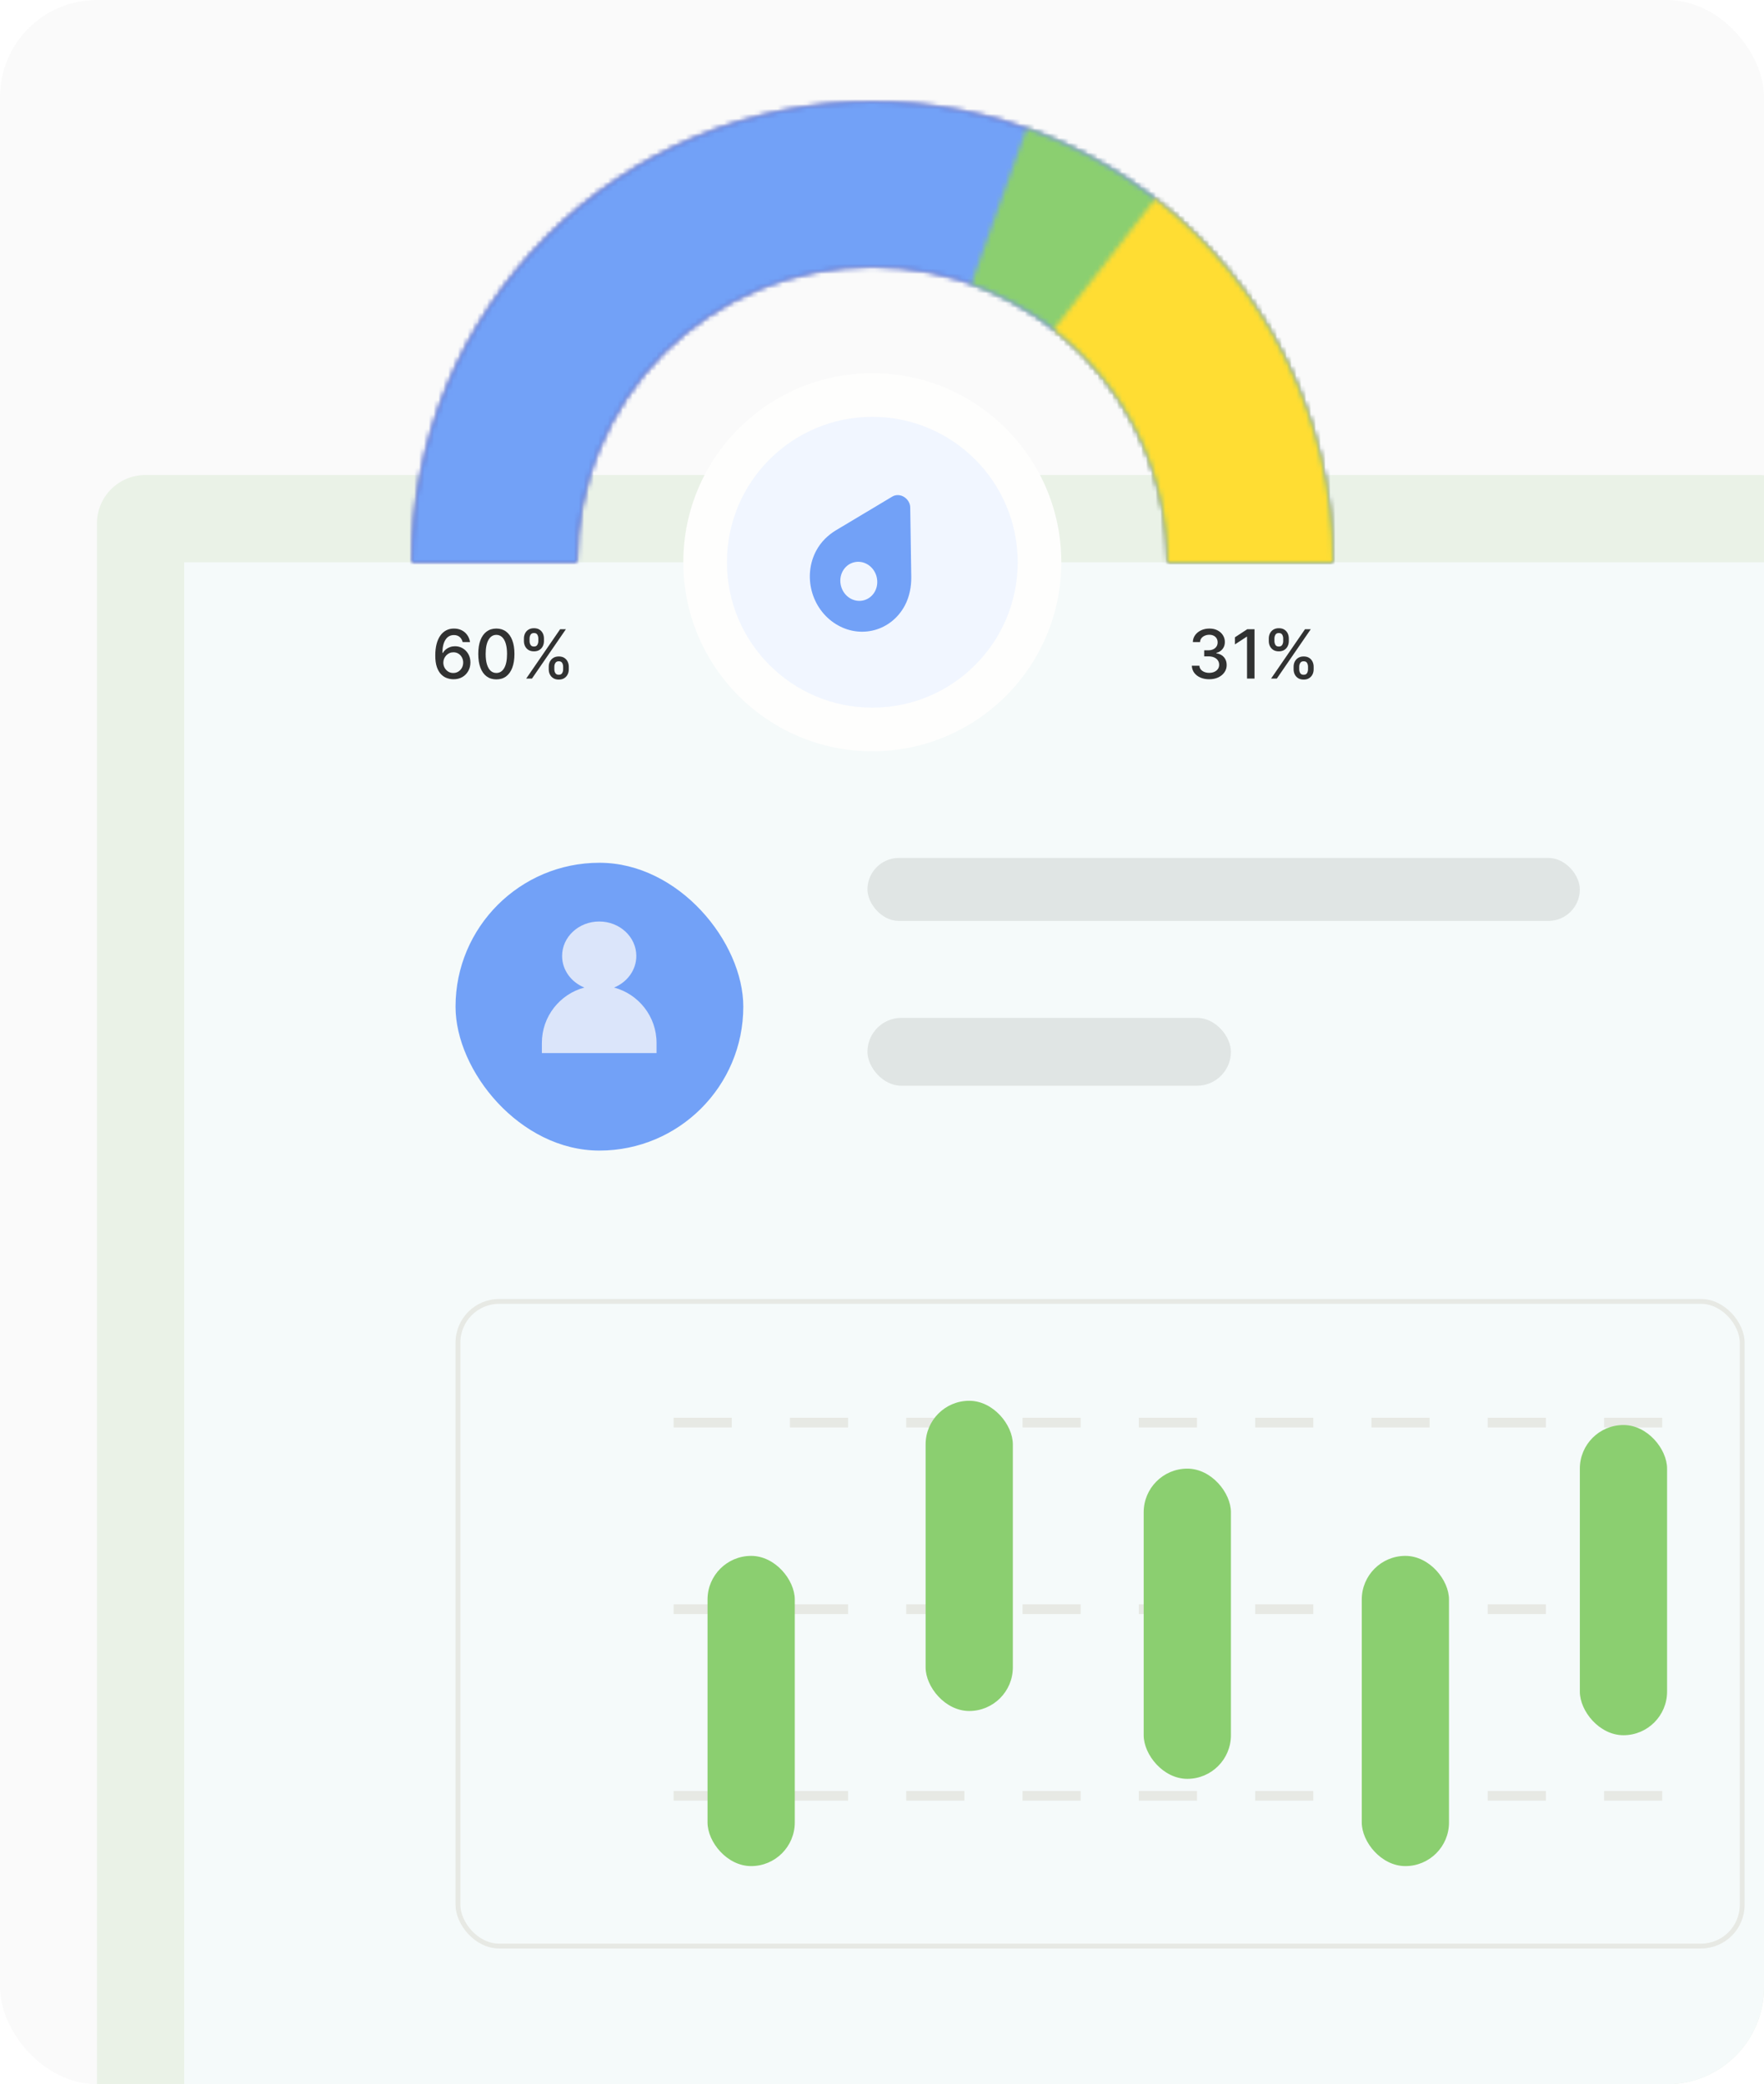 <svg width="364" height="430" viewBox="0 0 364 430" fill="none" xmlns="http://www.w3.org/2000/svg">
<g clip-path="url(#clip0_107_2213)">
<rect width="364" height="430" rx="20" fill="#FAFAFA"/>
<rect x="20" y="98" width="353" height="351" rx="10" fill="#EAF2E7"/>
<rect x="38" y="116" width="326" height="314" fill="#F5FAFA"/>
<path d="M139 293.5H349.5" stroke="#E7E9E4" stroke-width="2" stroke-dasharray="12 12"/>
<path d="M139 332H349.5" stroke="#E7E9E4" stroke-width="2" stroke-dasharray="12 12"/>
<path d="M139 370.5H349.5" stroke="#E7E9E4" stroke-width="2" stroke-dasharray="12 12"/>
<rect x="94.5" y="268.5" width="265" height="133" rx="8.5" stroke="#E7E9E4"/>
<rect x="146" y="321" width="18" height="64" rx="9" fill="#8BCF70"/>
<rect x="191" y="289" width="18" height="64" rx="9" fill="#8BCF70"/>
<rect x="236" y="303" width="18" height="64" rx="9" fill="#8BCF70"/>
<rect x="281" y="321" width="18" height="64" rx="9" fill="#8BCF70"/>
<rect x="326" y="294" width="18" height="64" rx="9" fill="#8BCF70"/>
<mask id="path-13-inside-1_107_2213" fill="white">
<path d="M275 116C275 103.524 272.543 91.171 267.769 79.645C262.994 68.119 255.997 57.646 247.175 48.825C238.354 40.003 227.881 33.006 216.355 28.231C204.829 23.457 192.476 21 180 21C167.524 21 155.171 23.457 143.645 28.231C132.119 33.006 121.646 40.003 112.825 48.825C104.003 57.646 97.006 68.119 92.231 79.645C87.457 91.171 85 103.524 85 116H119.013C119.013 107.991 120.591 100.061 123.655 92.661C126.72 85.262 131.213 78.539 136.876 72.876C142.539 67.213 149.262 62.72 156.661 59.655C164.061 56.591 171.991 55.013 180 55.013C188.009 55.013 195.939 56.591 203.339 59.655C210.738 62.72 217.461 67.213 223.124 72.876C228.787 78.539 233.28 85.262 236.345 92.661C239.409 100.061 240.987 107.991 240.987 116H275Z"/>
</mask>
<path d="M275 116C275 103.524 272.543 91.171 267.769 79.645C262.994 68.119 255.997 57.646 247.175 48.825C238.354 40.003 227.881 33.006 216.355 28.231C204.829 23.457 192.476 21 180 21C167.524 21 155.171 23.457 143.645 28.231C132.119 33.006 121.646 40.003 112.825 48.825C104.003 57.646 97.006 68.119 92.231 79.645C87.457 91.171 85 103.524 85 116H119.013C119.013 107.991 120.591 100.061 123.655 92.661C126.72 85.262 131.213 78.539 136.876 72.876C142.539 67.213 149.262 62.72 156.661 59.655C164.061 56.591 171.991 55.013 180 55.013C188.009 55.013 195.939 56.591 203.339 59.655C210.738 62.72 217.461 67.213 223.124 72.876C228.787 78.539 233.28 85.262 236.345 92.661C239.409 100.061 240.987 107.991 240.987 116H275Z" stroke="#52459F" stroke-width="68" mask="url(#path-13-inside-1_107_2213)"/>
<mask id="path-14-inside-2_107_2213" fill="white">
<path d="M275 116C275 90.804 264.991 66.641 247.175 48.825C229.359 31.009 205.196 21 180 21C154.804 21 130.641 31.009 112.825 48.825C95.009 66.641 85 90.804 85 116L119.03 116C119.03 99.83 125.454 84.322 136.888 72.888C148.322 61.454 163.83 55.03 180 55.03C196.17 55.03 211.678 61.454 223.112 72.888C234.546 84.322 240.97 99.83 240.97 116H275Z"/>
</mask>
<path d="M275 116C275 90.804 264.991 66.641 247.175 48.825C229.359 31.009 205.196 21 180 21C154.804 21 130.641 31.009 112.825 48.825C95.009 66.641 85 90.804 85 116L119.03 116C119.03 99.83 125.454 84.322 136.888 72.888C148.322 61.454 163.83 55.03 180 55.03C196.17 55.03 211.678 61.454 223.112 72.888C234.546 84.322 240.97 99.83 240.97 116H275Z" stroke="#72A1F7" stroke-width="68" mask="url(#path-14-inside-2_107_2213)"/>
<mask id="path-15-inside-3_107_2213" fill="white">
<path d="M275 116C275 96.391 268.932 77.262 257.629 61.239C246.325 45.215 230.341 33.082 211.868 26.505L200.452 58.563C212.308 62.784 222.567 70.571 229.821 80.855C237.076 91.139 240.97 103.415 240.97 116H275Z"/>
</mask>
<path d="M275 116C275 96.391 268.932 77.262 257.629 61.239C246.325 45.215 230.341 33.082 211.868 26.505L200.452 58.563C212.308 62.784 222.567 70.571 229.821 80.855C237.076 91.139 240.97 103.415 240.97 116H275Z" stroke="#8BCF70" stroke-width="68" mask="url(#path-15-inside-3_107_2213)"/>
<mask id="path-16-inside-4_107_2213" fill="white">
<path d="M275 116C275 101.548 271.703 87.286 265.359 74.3C259.015 61.315 249.793 49.948 238.393 41.065L217.476 67.907C224.792 73.609 230.711 80.904 234.783 89.238C238.854 97.572 240.97 106.725 240.97 116H275Z"/>
</mask>
<path d="M275 116C275 101.548 271.703 87.286 265.359 74.3C259.015 61.315 249.793 49.948 238.393 41.065L217.476 67.907C224.792 73.609 230.711 80.904 234.783 89.238C238.854 97.572 240.97 106.725 240.97 116H275Z" stroke="#FFDD33" stroke-width="68" mask="url(#path-16-inside-4_107_2213)"/>
<path opacity="0.8" d="M93.534 140.139C93.08 140.133 92.633 140.05 92.192 139.891C91.754 139.732 91.356 139.466 90.999 139.095C90.641 138.724 90.354 138.225 90.138 137.599C89.926 136.972 89.82 136.19 89.82 135.252C89.82 134.364 89.908 133.575 90.084 132.886C90.263 132.196 90.52 131.615 90.854 131.141C91.189 130.663 91.594 130.3 92.067 130.052C92.541 129.803 93.073 129.679 93.663 129.679C94.27 129.679 94.808 129.798 95.279 130.037C95.75 130.276 96.131 130.605 96.423 131.026C96.718 131.447 96.905 131.926 96.984 132.463H95.468C95.365 132.039 95.162 131.692 94.856 131.424C94.552 131.156 94.154 131.021 93.663 131.021C92.918 131.021 92.336 131.346 91.918 131.996C91.504 132.645 91.295 133.549 91.292 134.705H91.367C91.542 134.417 91.758 134.172 92.013 133.969C92.271 133.764 92.56 133.607 92.878 133.497C93.199 133.384 93.537 133.328 93.892 133.328C94.482 133.328 95.016 133.472 95.493 133.761C95.974 134.046 96.356 134.44 96.641 134.944C96.926 135.448 97.069 136.024 97.069 136.674C97.069 137.324 96.921 137.912 96.626 138.439C96.335 138.966 95.924 139.384 95.394 139.692C94.863 139.997 94.243 140.146 93.534 140.139ZM93.529 138.847C93.92 138.847 94.27 138.75 94.578 138.558C94.886 138.366 95.13 138.107 95.309 137.783C95.488 137.458 95.577 137.095 95.577 136.694C95.577 136.303 95.49 135.946 95.314 135.625C95.142 135.304 94.903 135.048 94.598 134.859C94.296 134.67 93.952 134.576 93.564 134.576C93.269 134.576 92.996 134.632 92.744 134.745C92.495 134.858 92.276 135.013 92.087 135.212C91.898 135.411 91.749 135.64 91.64 135.898C91.534 136.154 91.481 136.424 91.481 136.709C91.481 137.09 91.569 137.443 91.744 137.768C91.923 138.093 92.167 138.354 92.475 138.553C92.787 138.749 93.138 138.847 93.529 138.847ZM102.425 140.169C101.639 140.166 100.968 139.959 100.411 139.548C99.854 139.137 99.428 138.538 99.133 137.753C98.838 136.967 98.691 136.021 98.691 134.914C98.691 133.81 98.838 132.867 99.133 132.085C99.432 131.303 99.859 130.706 100.416 130.295C100.976 129.884 101.646 129.679 102.425 129.679C103.203 129.679 103.871 129.886 104.428 130.3C104.985 130.711 105.411 131.308 105.706 132.09C106.004 132.869 106.153 133.81 106.153 134.914C106.153 136.024 106.006 136.972 105.711 137.758C105.416 138.54 104.99 139.138 104.433 139.553C103.876 139.964 103.207 140.169 102.425 140.169ZM102.425 138.842C103.114 138.842 103.653 138.505 104.04 137.832C104.431 137.16 104.627 136.187 104.627 134.914C104.627 134.069 104.537 133.355 104.358 132.771C104.183 132.185 103.929 131.741 103.598 131.439C103.27 131.134 102.879 130.982 102.425 130.982C101.738 130.982 101.2 131.32 100.809 131.996C100.418 132.672 100.22 133.645 100.217 134.914C100.217 135.763 100.305 136.48 100.481 137.067C100.66 137.65 100.913 138.093 101.241 138.394C101.569 138.692 101.964 138.842 102.425 138.842ZM113.232 138.091V137.554C113.232 137.17 113.311 136.818 113.47 136.5C113.633 136.179 113.868 135.922 114.176 135.729C114.488 135.534 114.864 135.436 115.305 135.436C115.755 135.436 116.133 135.532 116.438 135.724C116.743 135.917 116.973 136.174 117.129 136.495C117.288 136.817 117.368 137.17 117.368 137.554V138.091C117.368 138.475 117.288 138.828 117.129 139.15C116.97 139.468 116.737 139.725 116.428 139.92C116.123 140.113 115.749 140.209 115.305 140.209C114.857 140.209 114.479 140.113 114.171 139.92C113.863 139.725 113.629 139.468 113.47 139.15C113.311 138.828 113.232 138.475 113.232 138.091ZM114.39 137.554V138.091C114.39 138.376 114.458 138.634 114.594 138.866C114.73 139.098 114.967 139.214 115.305 139.214C115.639 139.214 115.873 139.098 116.006 138.866C116.138 138.634 116.205 138.376 116.205 138.091V137.554C116.205 137.269 116.14 137.01 116.011 136.778C115.885 136.546 115.649 136.43 115.305 136.43C114.973 136.43 114.738 136.546 114.599 136.778C114.46 137.01 114.39 137.269 114.39 137.554ZM108.111 132.264V131.727C108.111 131.343 108.19 130.99 108.349 130.668C108.512 130.347 108.747 130.09 109.055 129.898C109.367 129.705 109.743 129.609 110.184 129.609C110.635 129.609 111.013 129.705 111.317 129.898C111.622 130.09 111.853 130.347 112.009 130.668C112.164 130.99 112.242 131.343 112.242 131.727V132.264C112.242 132.649 112.163 133.002 112.004 133.323C111.848 133.641 111.616 133.898 111.308 134.094C111.003 134.286 110.628 134.382 110.184 134.382C109.733 134.382 109.354 134.286 109.045 134.094C108.741 133.898 108.509 133.641 108.349 133.323C108.19 133.002 108.111 132.649 108.111 132.264ZM109.274 131.727V132.264C109.274 132.549 109.34 132.808 109.473 133.04C109.609 133.272 109.846 133.388 110.184 133.388C110.515 133.388 110.747 133.272 110.88 133.04C111.016 132.808 111.084 132.549 111.084 132.264V131.727C111.084 131.442 111.019 131.184 110.89 130.952C110.761 130.72 110.525 130.604 110.184 130.604C109.853 130.604 109.617 130.72 109.478 130.952C109.342 131.184 109.274 131.442 109.274 131.727ZM108.583 140L115.583 129.818H116.771L109.771 140H108.583Z" fill="black"/>
<path opacity="0.8" d="M249.524 140.139C248.841 140.139 248.232 140.022 247.695 139.786C247.161 139.551 246.738 139.224 246.427 138.807C246.119 138.386 245.953 137.899 245.93 137.345H247.491C247.511 137.647 247.612 137.909 247.794 138.131C247.98 138.349 248.222 138.518 248.52 138.638C248.818 138.757 249.15 138.817 249.514 138.817C249.915 138.817 250.27 138.747 250.578 138.608C250.89 138.469 251.133 138.275 251.309 138.026C251.485 137.774 251.572 137.484 251.572 137.156C251.572 136.815 251.485 136.515 251.309 136.256C251.137 135.995 250.883 135.789 250.548 135.64C250.217 135.491 249.816 135.416 249.345 135.416H248.485V134.163H249.345C249.723 134.163 250.054 134.095 250.339 133.96C250.628 133.824 250.853 133.635 251.016 133.393C251.178 133.147 251.259 132.861 251.259 132.533C251.259 132.218 251.188 131.944 251.045 131.712C250.906 131.477 250.707 131.293 250.449 131.161C250.194 131.028 249.892 130.962 249.544 130.962C249.213 130.962 248.903 131.023 248.614 131.146C248.329 131.265 248.097 131.437 247.918 131.663C247.739 131.885 247.643 132.152 247.63 132.463H246.143C246.16 131.913 246.322 131.429 246.631 131.011C246.942 130.594 247.353 130.267 247.864 130.032C248.374 129.797 248.941 129.679 249.564 129.679C250.217 129.679 250.78 129.807 251.254 130.062C251.732 130.314 252.099 130.65 252.358 131.071C252.62 131.492 252.749 131.953 252.746 132.453C252.749 133.023 252.59 133.507 252.268 133.905C251.95 134.303 251.526 134.569 250.996 134.705V134.785C251.672 134.888 252.196 135.156 252.567 135.59C252.941 136.024 253.127 136.563 253.124 137.206C253.127 137.766 252.971 138.268 252.656 138.712C252.345 139.156 251.919 139.506 251.379 139.761C250.838 140.013 250.22 140.139 249.524 140.139ZM258.866 129.818V140H257.325V131.359H257.265L254.829 132.95V131.479L257.369 129.818H258.866ZM266.935 138.091V137.554C266.935 137.17 267.014 136.818 267.173 136.5C267.336 136.179 267.571 135.922 267.879 135.729C268.191 135.534 268.567 135.436 269.008 135.436C269.459 135.436 269.836 135.532 270.141 135.724C270.446 135.917 270.677 136.174 270.832 136.495C270.991 136.817 271.071 137.17 271.071 137.554V138.091C271.071 138.475 270.991 138.828 270.832 139.15C270.673 139.468 270.44 139.725 270.131 139.92C269.826 140.113 269.452 140.209 269.008 140.209C268.56 140.209 268.183 140.113 267.874 139.92C267.566 139.725 267.332 139.468 267.173 139.15C267.014 138.828 266.935 138.475 266.935 138.091ZM268.093 137.554V138.091C268.093 138.376 268.161 138.634 268.297 138.866C268.433 139.098 268.67 139.214 269.008 139.214C269.343 139.214 269.576 139.098 269.709 138.866C269.841 138.634 269.908 138.376 269.908 138.091V137.554C269.908 137.269 269.843 137.01 269.714 136.778C269.588 136.546 269.353 136.43 269.008 136.43C268.676 136.43 268.441 136.546 268.302 136.778C268.163 137.01 268.093 137.269 268.093 137.554ZM261.814 132.264V131.727C261.814 131.343 261.893 130.99 262.053 130.668C262.215 130.347 262.45 130.09 262.759 129.898C263.07 129.705 263.446 129.609 263.887 129.609C264.338 129.609 264.716 129.705 265.021 129.898C265.326 130.09 265.556 130.347 265.712 130.668C265.867 130.99 265.945 131.343 265.945 131.727V132.264C265.945 132.649 265.866 133.002 265.707 133.323C265.551 133.641 265.319 133.898 265.011 134.094C264.706 134.286 264.331 134.382 263.887 134.382C263.436 134.382 263.057 134.286 262.749 134.094C262.444 133.898 262.212 133.641 262.053 133.323C261.893 133.002 261.814 132.649 261.814 132.264ZM262.977 131.727V132.264C262.977 132.549 263.044 132.808 263.176 133.04C263.312 133.272 263.549 133.388 263.887 133.388C264.219 133.388 264.451 133.272 264.583 133.04C264.719 132.808 264.787 132.549 264.787 132.264V131.727C264.787 131.442 264.722 131.184 264.593 130.952C264.464 130.72 264.228 130.604 263.887 130.604C263.556 130.604 263.32 130.72 263.181 130.952C263.045 131.184 262.977 131.442 262.977 131.727ZM262.286 140L269.286 129.818H270.474L263.474 140H262.286Z" fill="black"/>
<circle cx="180" cy="116" r="39" fill="#FEFEFD"/>
<circle cx="180" cy="116" r="30" fill="#F1F6FF"/>
<path d="M172.48 128.757C177.533 131.897 183.885 130.197 186.699 124.952C187.68 123.123 188.054 121.027 188.041 119.106L187.825 104.714C187.826 103.783 187.261 102.966 186.552 102.526C185.842 102.085 184.939 101.989 184.155 102.433L172.47 109.421C170.911 110.366 169.434 111.735 168.436 113.595C165.622 118.84 167.427 125.617 172.48 128.757ZM179.068 116.476C180.903 117.617 181.567 120.104 180.546 122.009C179.524 123.914 177.19 124.538 175.355 123.398C173.52 122.258 172.856 119.77 173.878 117.865C174.903 115.954 177.233 115.336 179.068 116.476Z" fill="#72A1F7"/>
<g filter="url(#filter0_d_107_2213)">
<rect x="94" y="174" width="59.379" height="59.379" rx="29.69" fill="#72A1F7"/>
</g>
<path fill-rule="evenodd" clip-rule="evenodd" d="M126.713 203.743C129.415 202.645 131.303 200.141 131.303 197.227C131.303 193.3 127.875 190.117 123.647 190.117C119.418 190.117 115.99 193.3 115.99 197.227C115.99 200.14 117.878 202.645 120.58 203.743C115.532 205.094 111.814 209.7 111.814 215.174V217.262H135.479V215.174C135.479 209.7 131.761 205.094 126.713 203.743Z" fill="#DBE5FA"/>
<rect x="179" y="177" width="147" height="13" rx="6.5" fill="#E0E5E4"/>
<rect x="179" y="210" width="75" height="14" rx="7" fill="#E0E5E4"/>
</g>
<defs>
<filter id="filter0_d_107_2213" x="85" y="169" width="77.379" height="77.379" filterUnits="userSpaceOnUse" color-interpolation-filters="sRGB">
<feFlood flood-opacity="0" result="BackgroundImageFix"/>
<feColorMatrix in="SourceAlpha" type="matrix" values="0 0 0 0 0 0 0 0 0 0 0 0 0 0 0 0 0 0 127 0" result="hardAlpha"/>
<feOffset dy="4"/>
<feGaussianBlur stdDeviation="4.5"/>
<feComposite in2="hardAlpha" operator="out"/>
<feColorMatrix type="matrix" values="0 0 0 0 0 0 0 0 0 0 0 0 0 0 0 0 0 0 0.05 0"/>
<feBlend mode="normal" in2="BackgroundImageFix" result="effect1_dropShadow_107_2213"/>
<feBlend mode="normal" in="SourceGraphic" in2="effect1_dropShadow_107_2213" result="shape"/>
</filter>
<clipPath id="clip0_107_2213">
<rect width="364" height="430" rx="20" fill="white"/>
</clipPath>
</defs>
</svg>

